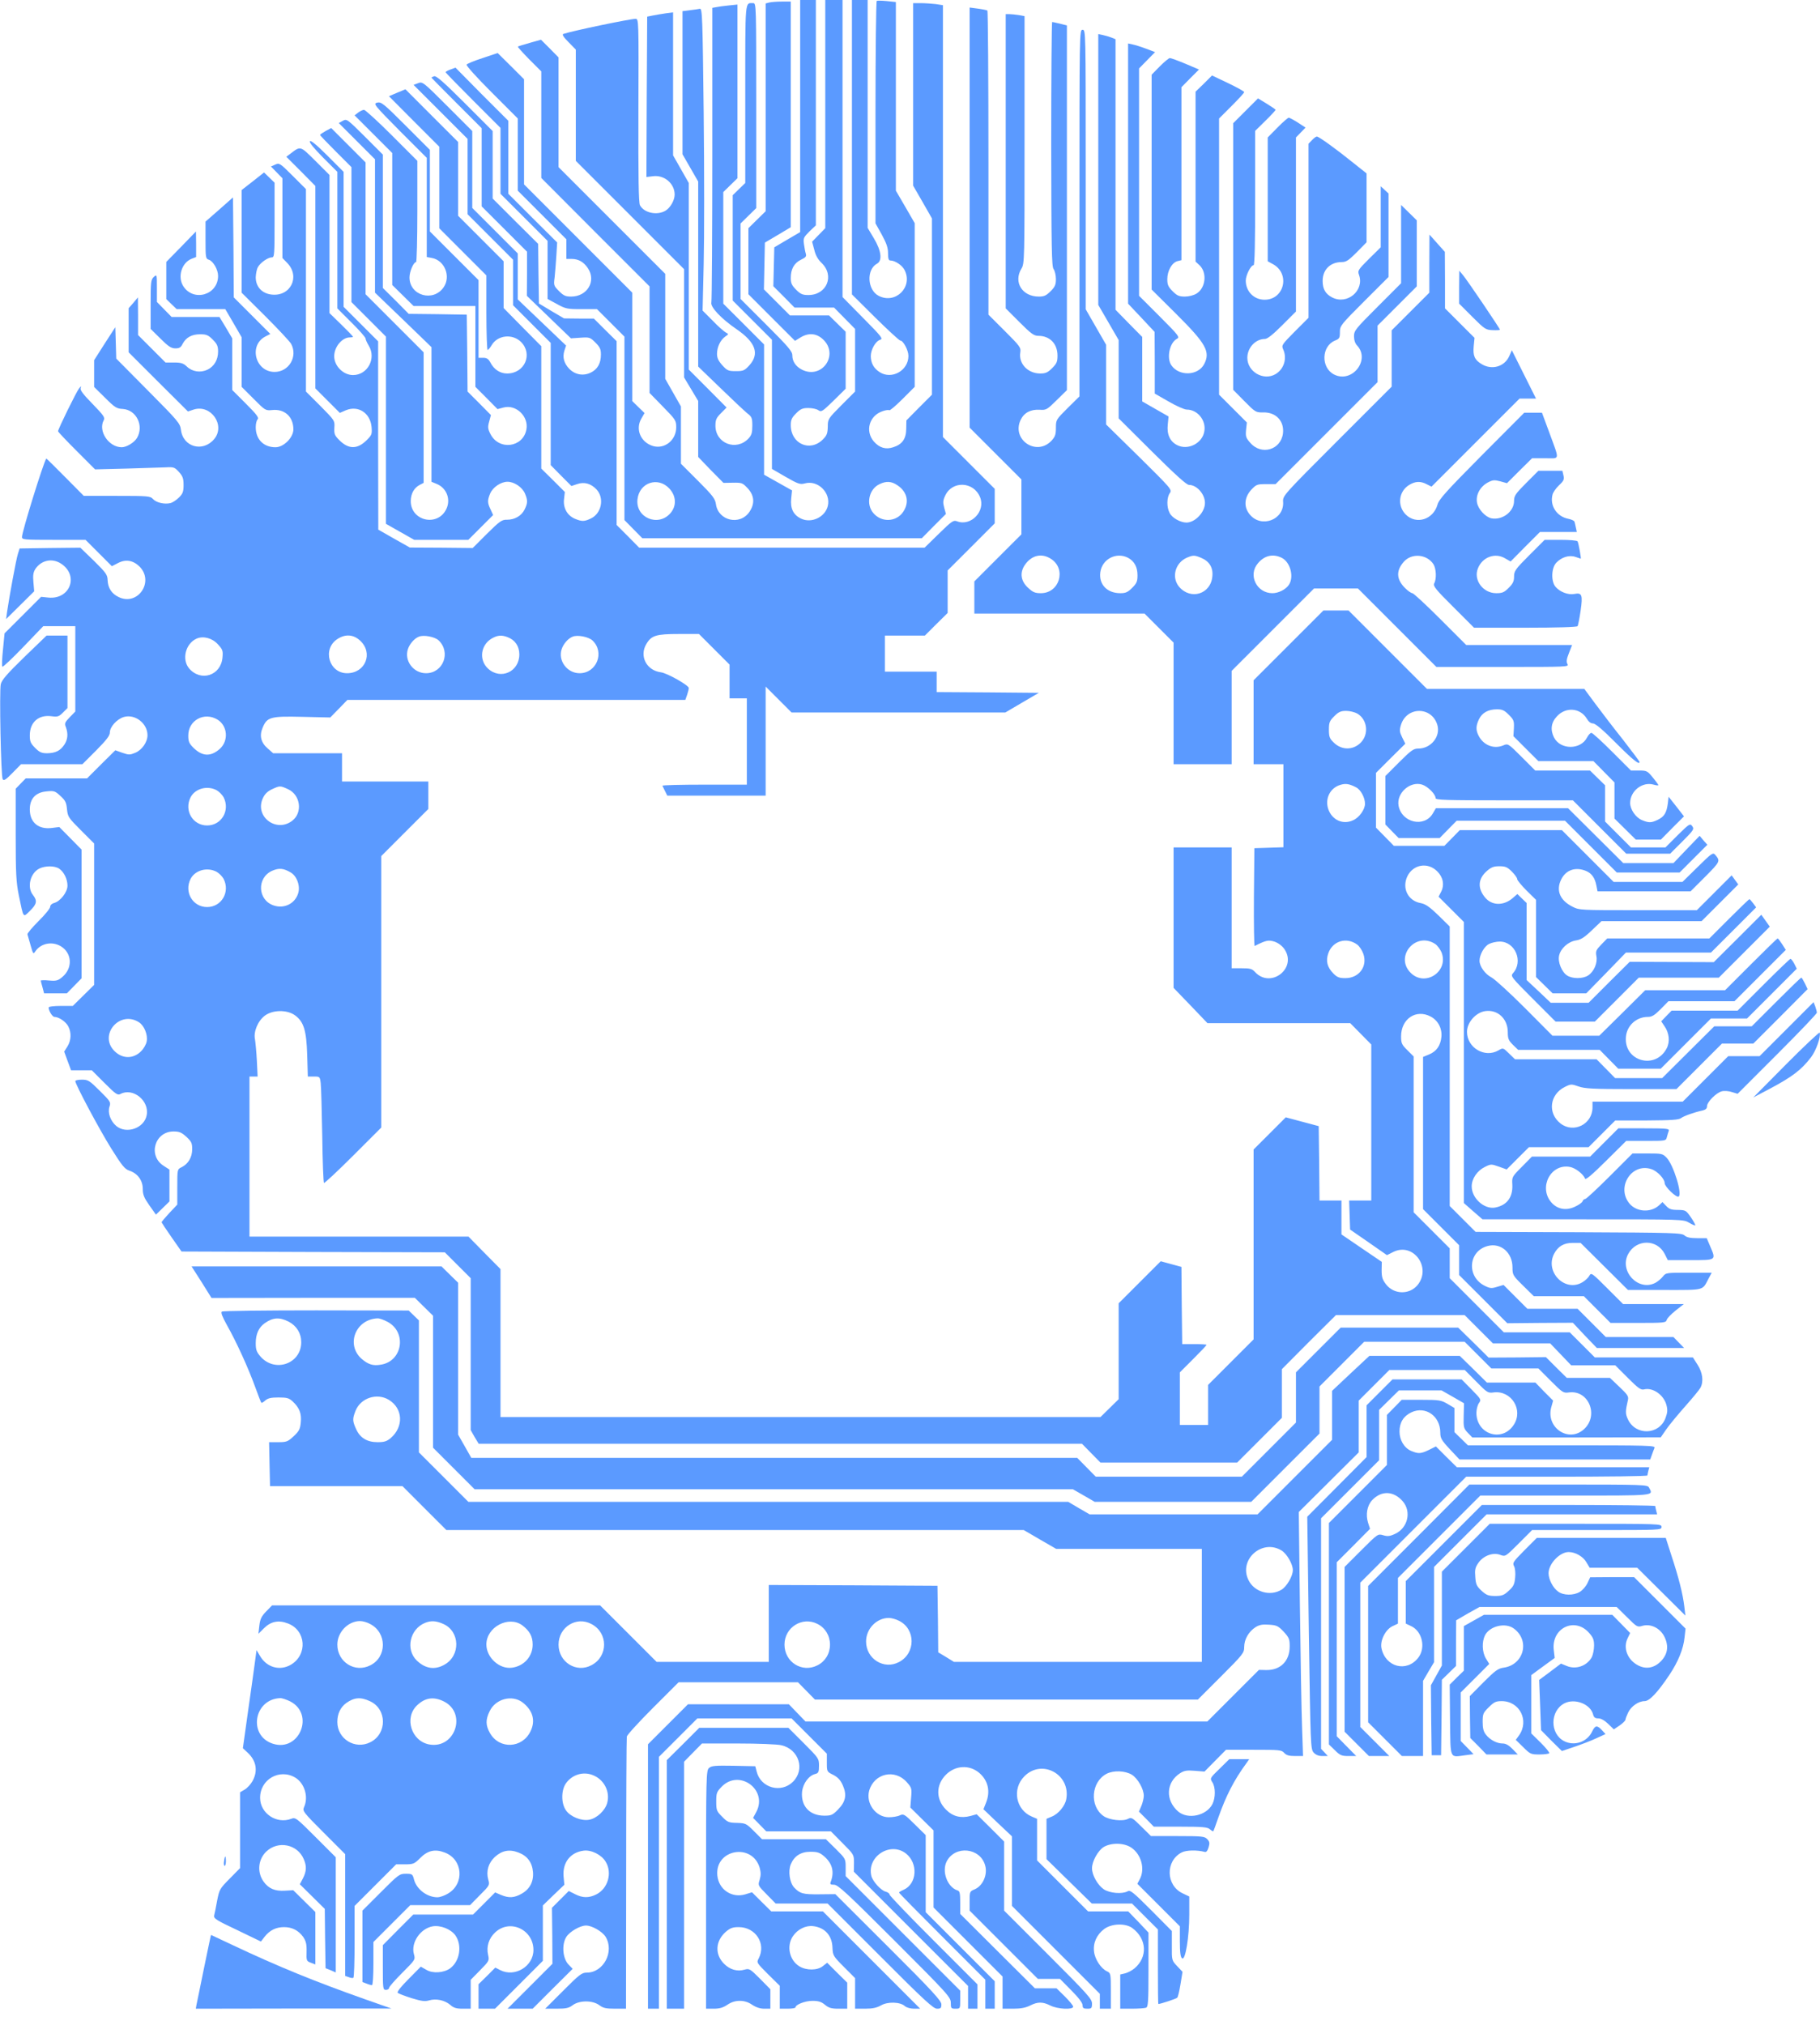 <svg width="80" height="89" viewBox="0 0 80 89" fill="none" xmlns="http://www.w3.org/2000/svg">
<g clip-path="url(#clip0_9_5)">
<path d="M35.172 5.097V10.2L34.607 10.531L34.035 10.869L34.014 11.724L33.993 12.579L34.462 13.048L34.924 13.517H35.793H36.662L37.124 13.986L37.586 14.455V15.828V17.207L36.986 17.807C36.4 18.4 36.386 18.414 36.386 18.752C36.379 19.048 36.345 19.138 36.166 19.317C35.6 19.876 34.759 19.503 34.759 18.683C34.759 18.455 34.8 18.359 34.993 18.166C35.186 17.972 35.276 17.931 35.531 17.931C35.697 17.931 35.897 17.972 35.972 18.028C36.103 18.117 36.145 18.09 36.641 17.607L37.172 17.083V15.835V14.579L36.807 14.221L36.441 13.862H35.579H34.724L34.152 13.29L33.579 12.717L33.6 11.69L33.621 10.662L34.193 10.324L34.759 9.986V5.028V0.069H34.365C34.145 0.069 33.897 0.09 33.814 0.11L33.655 0.152V4.717V9.283L33.276 9.655L32.897 10.028V11.483V12.931L33.917 13.952L34.945 14.979L35.179 14.835C35.538 14.614 35.883 14.641 36.172 14.91C36.903 15.586 36.124 16.697 35.241 16.241C34.979 16.103 34.828 15.883 34.828 15.621C34.828 15.441 34.662 15.248 33.69 14.276L32.552 13.138V11.483V9.821L32.897 9.483L33.241 9.145V4.641C33.241 0.248 33.241 0.138 33.11 0.138C32.738 0.138 32.759 -0.103 32.759 4.131V8.041L32.483 8.31L32.207 8.579V10.896V13.207L33.069 14.069L33.931 14.931V17.772V20.607L34.538 20.959C35.076 21.269 35.172 21.297 35.365 21.248C35.945 21.076 36.531 21.655 36.386 22.241C36.262 22.731 35.669 23.007 35.214 22.793C34.869 22.628 34.731 22.345 34.779 21.903L34.814 21.552L34.2 21.207L33.586 20.862V18V15.138L32.69 14.241L31.793 13.345V10.896V8.441L32.103 8.138L32.414 7.834V4.014V0.2L32.021 0.241C31.8 0.262 31.552 0.297 31.469 0.317L31.31 0.345V6.745C31.31 10.262 31.29 13.207 31.269 13.29C31.214 13.49 31.703 14.007 32.379 14.469C33.221 15.048 33.393 15.552 32.938 16.055C32.724 16.29 32.669 16.31 32.345 16.31C32.021 16.31 31.965 16.29 31.752 16.055C31.579 15.862 31.517 15.731 31.517 15.552C31.517 15.255 31.662 14.945 31.876 14.793C32.035 14.683 32.035 14.683 31.896 14.607C31.821 14.566 31.559 14.338 31.324 14.09L30.883 13.648L30.931 11.6C30.959 10.476 30.959 7.483 30.931 4.959C30.883 0.766 30.869 0.366 30.765 0.386C30.703 0.4 30.51 0.428 30.331 0.448L30 0.49V3.634V6.779L30.345 7.379L30.69 7.979V12.048V16.11L31.648 17.035C32.172 17.545 32.71 18.048 32.834 18.152C33.048 18.317 33.069 18.366 33.069 18.71C33.069 19.021 33.035 19.124 32.903 19.269C32.365 19.841 31.448 19.49 31.448 18.71C31.448 18.448 31.483 18.366 31.697 18.152L31.938 17.91L31.11 17.076L30.276 16.241V12.138V8.041L29.931 7.434L29.586 6.828V3.683V0.545L29.262 0.586C29.076 0.614 28.821 0.655 28.69 0.683L28.448 0.731L28.428 4.255L28.414 7.779L28.697 7.745C29.193 7.676 29.655 8.062 29.655 8.552C29.655 8.8 29.462 9.138 29.248 9.262C28.883 9.476 28.31 9.359 28.131 9.021C28.069 8.91 28.055 7.793 28.062 4.848C28.076 0.883 28.076 0.828 27.938 0.828C27.697 0.828 25.179 1.352 24.765 1.49C24.697 1.51 24.759 1.621 24.986 1.848L25.31 2.179V4.621V7.069L27.69 9.448L30.069 11.828V14.207V16.586L30.379 17.103L30.69 17.621V18.855V20.083L31.241 20.655L31.8 21.221L32.214 21.214C32.614 21.207 32.641 21.221 32.869 21.462C33.159 21.779 33.186 22.131 32.945 22.49C32.531 23.11 31.566 22.89 31.469 22.152C31.434 21.917 31.331 21.779 30.683 21.131L29.931 20.379V19.124V17.862L29.586 17.255L29.241 16.648V14.338V12.034L26.896 9.69L24.552 7.345V4.931V2.524L24.166 2.131L23.779 1.745L23.29 1.883C23.014 1.959 22.779 2.034 22.765 2.048C22.745 2.062 22.972 2.31 23.262 2.607L23.793 3.138V5.483V7.821L26.172 10.207L28.552 12.586V14.931V17.269L29.138 17.869C29.697 18.441 29.724 18.476 29.724 18.779C29.724 19.345 29.214 19.752 28.697 19.6C28.159 19.434 27.917 18.862 28.193 18.393L28.331 18.152L28.062 17.89L27.793 17.628V15.241V12.862L25.414 10.483L23.035 8.103V5.793V3.483L22.455 2.903L21.876 2.331L21.214 2.552C20.848 2.669 20.531 2.8 20.51 2.841C20.483 2.883 20.979 3.428 21.614 4.062L22.759 5.207V6.793V8.379L23.828 9.448L24.896 10.517V10.945V11.379H25.124C25.428 11.379 25.655 11.51 25.841 11.786C26.221 12.352 25.814 13.034 25.103 13.034C24.862 13.034 24.772 12.993 24.572 12.793C24.345 12.566 24.331 12.538 24.379 12.193C24.4 11.993 24.434 11.566 24.455 11.241L24.49 10.655L23.414 9.586L22.345 8.517V6.917V5.31L21.179 4.145L20.021 2.972L19.8 3.055C19.683 3.097 19.586 3.152 19.586 3.172C19.586 3.193 20.131 3.752 20.793 4.414L22 5.621V7.069V8.517L23.035 9.552L24.069 10.586V11.862V13.138L24.476 13.359C24.862 13.572 24.931 13.586 25.566 13.586H26.241L26.841 14.186L27.448 14.793V18.828V22.855L27.841 23.255L28.235 23.655H34.379H40.517L41.048 23.117L41.579 22.586L41.503 22.31C41.441 22.076 41.448 21.986 41.552 21.772C41.862 21.117 42.793 21.159 43.076 21.841C43.338 22.455 42.683 23.145 42.069 22.91C41.91 22.848 41.841 22.896 41.269 23.455L40.641 24.069H34.372H28.096L27.6 23.566L27.103 23.069V19.035V14.993L26.6 14.496L26.103 14H25.448L24.793 13.993L24.241 13.669L23.69 13.338L23.669 12.028L23.655 10.717L22.655 9.724L21.655 8.724V7.241V5.759L20.428 4.531C19.51 3.614 19.172 3.317 19.083 3.352C19.021 3.372 18.965 3.4 18.965 3.414C18.965 3.421 19.462 3.924 20.069 4.531L21.172 5.634V7.352V9.069L22.166 10.062L23.166 11.062V12.028L23.159 13L24.131 13.938L25.096 14.869L25.51 14.841C25.91 14.814 25.938 14.821 26.172 15.055C26.372 15.255 26.414 15.345 26.414 15.579C26.414 15.972 26.262 16.235 25.959 16.379C25.634 16.531 25.283 16.469 25.028 16.214C24.793 15.972 24.717 15.71 24.807 15.414L24.883 15.186L23.821 14.172L22.759 13.159V12.152V11.138L21.759 10.138L20.759 9.138V7.448V5.759L19.669 4.669C18.6 3.6 18.572 3.579 18.379 3.655L18.179 3.731L19.366 4.917L20.552 6.103V7.759V9.414L21.552 10.414L22.552 11.414V12.414V13.414L23.379 14.241L24.207 15.069V17.759V20.441L24.662 20.903L25.117 21.359L25.366 21.276C25.683 21.166 25.979 21.248 26.228 21.517C26.572 21.896 26.441 22.566 25.972 22.786C25.683 22.924 25.579 22.924 25.276 22.8C24.931 22.655 24.745 22.317 24.793 21.931L24.828 21.621L24.31 21.103L23.793 20.593V17.903V15.214L22.965 14.379L22.138 13.538V12.51V11.483L21.138 10.483L20.138 9.483V7.862V6.241L18.979 5.083L17.821 3.924L17.455 4.076L17.096 4.228L18.2 5.338L19.31 6.448V8.241V10.034L20.345 11.069L21.379 12.103V13.738C21.379 14.641 21.407 15.379 21.434 15.379C21.462 15.379 21.545 15.283 21.614 15.165C21.876 14.724 22.524 14.655 22.903 15.028C23.434 15.566 23.062 16.414 22.29 16.414C21.979 16.414 21.71 16.235 21.552 15.924C21.469 15.772 21.393 15.724 21.241 15.724H21.035V14.014V12.31L19.965 11.241L18.896 10.172V8.379V6.586L17.834 5.524C16.855 4.545 16.759 4.469 16.579 4.51C16.4 4.559 16.428 4.593 17.572 5.752L18.759 6.938V9.117V11.296L18.986 11.338C19.545 11.441 19.828 12.145 19.503 12.621C19.048 13.29 18 12.993 18 12.193C18 11.931 18.179 11.517 18.29 11.517C18.317 11.517 18.345 10.517 18.345 9.29V7.069L17.221 5.945C16.607 5.331 16.055 4.828 16 4.828C15.945 4.828 15.828 4.883 15.738 4.952L15.586 5.069L16.414 5.897L17.241 6.724V9.621V12.524L17.71 12.986L18.179 13.448H19.538H20.896V15.221V17L21.386 17.49L21.869 17.979L22.131 17.91C22.683 17.759 23.248 18.303 23.138 18.876C22.993 19.669 21.931 19.807 21.559 19.076C21.441 18.848 21.434 18.765 21.503 18.524L21.579 18.241L21.069 17.724L20.552 17.207L20.538 15.517L20.517 13.828L19.241 13.807L17.965 13.793L17.4 13.221L16.828 12.655V9.724V6.793L16.035 6C15.262 5.234 15.241 5.214 15.069 5.31L14.89 5.407L15.69 6.207L16.483 7V9.931V12.862L17.724 14.055L18.965 15.255V18.214V21.172L19.2 21.269C19.634 21.448 19.821 21.945 19.621 22.366C19.241 23.172 18.041 22.896 18.055 22.007C18.062 21.69 18.2 21.441 18.448 21.31L18.621 21.221V18.352V15.483L17.345 14.207L16.069 12.931V10.034V7.138L15.31 6.379L14.559 5.628L14.31 5.759C14.179 5.834 14.069 5.91 14.069 5.931C14.069 5.952 14.379 6.276 14.759 6.655L15.448 7.345V10.31V13.276L16.207 14.034L16.965 14.793V18.903V23.021L17.586 23.372L18.207 23.724H19.4H20.586L21.131 23.179L21.676 22.634L21.566 22.393C21.421 22.096 21.421 21.993 21.545 21.69C21.662 21.414 22.014 21.172 22.31 21.172C22.607 21.172 22.959 21.414 23.076 21.69C23.2 21.993 23.2 22.096 23.062 22.386C22.924 22.669 22.628 22.841 22.283 22.841C22.062 22.834 21.965 22.903 21.407 23.455L20.779 24.083L19.4 24.069L18.014 24.062L17.317 23.669L16.628 23.276L16.621 19.138V15L15.862 14.241L15.103 13.483V10.517V7.552L14.386 6.834C13.91 6.359 13.655 6.152 13.621 6.207C13.586 6.262 13.8 6.517 14.2 6.924L14.828 7.552V10.552V13.552L15.448 14.172C15.793 14.51 16.069 14.828 16.069 14.876C16.069 14.924 16.131 15.062 16.207 15.186C16.552 15.752 16.159 16.483 15.517 16.483C15.09 16.483 14.69 16.083 14.69 15.655C14.69 15.248 15.034 14.828 15.379 14.828C15.455 14.828 15.517 14.814 15.517 14.8C15.517 14.779 15.283 14.538 15 14.262L14.483 13.759V10.724V7.69L13.862 7.069C13.186 6.4 13.221 6.407 12.759 6.759L12.586 6.89L13.228 7.531L13.862 8.172V12.621V17.069L14.4 17.607L14.938 18.145L15.207 18.028C15.745 17.807 16.269 18.145 16.331 18.752C16.359 19.076 16.345 19.117 16.124 19.338C15.71 19.752 15.324 19.752 14.917 19.345C14.703 19.131 14.683 19.069 14.697 18.793C14.717 18.483 14.71 18.476 14.083 17.841L13.448 17.207V12.759V8.31L12.862 7.724C12.303 7.166 12.276 7.152 12.097 7.234L11.91 7.317L12.159 7.572L12.414 7.834V9.586V11.338L12.628 11.559C13.207 12.159 12.772 13.041 11.938 12.945C11.51 12.896 11.241 12.6 11.241 12.186C11.248 12.028 11.283 11.828 11.338 11.738C11.441 11.545 11.779 11.31 11.952 11.31C12.062 11.31 12.069 11.186 12.069 9.669V8.028L11.841 7.807L11.607 7.579L11.117 7.966L10.621 8.352V10.607V12.862L11.662 13.896C12.235 14.469 12.745 15.014 12.8 15.117C13.097 15.676 12.697 16.345 12.069 16.345C11.221 16.345 10.917 15.172 11.669 14.786L11.883 14.676L11.083 13.876L10.276 13.069L10.262 10.876L10.241 8.676L9.641 9.207L9.034 9.738V10.559C9.034 11.317 9.041 11.372 9.179 11.414C9.372 11.476 9.586 11.848 9.586 12.124C9.586 12.979 8.476 13.283 8.041 12.552C7.807 12.145 7.986 11.559 8.407 11.379L8.621 11.296V10.731L8.614 10.172L7.966 10.841L7.31 11.51V12.324V13.145L7.538 13.366L7.766 13.586H8.834H9.903L10.262 14.2L10.621 14.821V15.91V17L11.145 17.524C11.655 18.041 11.676 18.048 11.959 18.021C12.503 17.959 12.896 18.31 12.896 18.869C12.896 19.228 12.469 19.655 12.11 19.655C11.586 19.655 11.241 19.31 11.241 18.772C11.241 18.628 11.276 18.476 11.324 18.428C11.393 18.359 11.283 18.214 10.807 17.738L10.207 17.138V16V14.869L9.931 14.4L9.648 13.931H8.6H7.545L7.221 13.6L6.897 13.269V12.662C6.897 12.055 6.897 12.048 6.759 12.172C6.634 12.29 6.621 12.386 6.621 13.372V14.455L7.055 14.883C7.4 15.228 7.531 15.31 7.71 15.31C7.883 15.31 7.952 15.269 8.028 15.11C8.179 14.828 8.428 14.69 8.8 14.69C9.069 14.69 9.152 14.724 9.352 14.924C9.545 15.117 9.586 15.214 9.586 15.448C9.586 15.814 9.414 16.103 9.117 16.248C8.807 16.393 8.448 16.338 8.207 16.103C8.062 15.966 7.959 15.931 7.648 15.931H7.276L6.669 15.324L6.069 14.724V13.896L6.062 13.069L5.862 13.31L5.655 13.545V14.517V15.483L6.959 16.786L8.262 18.083L8.51 18C9.269 17.752 9.924 18.69 9.414 19.297C8.917 19.89 8.041 19.648 7.952 18.883C7.917 18.607 7.834 18.503 6.51 17.172L5.11 15.759L5.09 15.069L5.069 14.379L4.6 15.103L4.138 15.828V16.414V17.007L4.621 17.483C5.048 17.91 5.131 17.959 5.393 17.972C5.993 18.007 6.338 18.71 6.021 19.248C5.903 19.448 5.559 19.655 5.352 19.655C4.779 19.655 4.303 18.945 4.559 18.469C4.621 18.352 4.566 18.262 4.069 17.752C3.655 17.331 3.51 17.138 3.545 17.055C3.579 16.952 3.566 16.959 3.476 17.069C3.359 17.214 2.552 18.855 2.552 18.952C2.552 18.979 2.917 19.366 3.366 19.814L4.179 20.628L5.559 20.593C6.31 20.572 7.097 20.545 7.297 20.538C7.634 20.517 7.683 20.538 7.869 20.745C8.034 20.931 8.069 21.028 8.069 21.317C8.069 21.607 8.034 21.697 7.869 21.862C7.759 21.972 7.593 22.083 7.49 22.11C7.228 22.172 6.869 22.09 6.724 21.931C6.607 21.8 6.51 21.793 5.138 21.793H3.683L2.862 20.965C2.414 20.51 2.041 20.145 2.034 20.152C1.903 20.345 0.966 23.366 0.966 23.6C0.966 23.717 1.048 23.724 2.366 23.724H3.759L4.338 24.303L4.917 24.883L5.186 24.745C5.524 24.566 5.848 24.621 6.131 24.896C6.793 25.559 6.062 26.641 5.221 26.241C4.91 26.096 4.745 25.841 4.731 25.503C4.724 25.262 4.669 25.179 4.131 24.648L3.531 24.069L2.2 24.083L0.862 24.103L0.786 24.345C0.71 24.572 0.407 26.235 0.31 26.896L0.269 27.207L0.89 26.593L1.503 25.986L1.469 25.586C1.441 25.283 1.462 25.152 1.552 25.007C1.814 24.614 2.303 24.51 2.697 24.779C3.476 25.303 3.076 26.352 2.131 26.262L1.807 26.228L1 27.035L0.2 27.834L0.131 28.545C0.09 28.938 0.076 29.276 0.103 29.297C0.131 29.324 0.545 28.931 1.028 28.428L1.903 27.517H2.607H3.31V29.393V31.269L3.069 31.517C2.848 31.745 2.828 31.793 2.897 31.959C3 32.241 2.979 32.496 2.834 32.717C2.655 32.993 2.441 33.096 2.076 33.103C1.828 33.103 1.738 33.062 1.545 32.869C1.345 32.669 1.31 32.586 1.31 32.317C1.31 31.738 1.697 31.4 2.262 31.476C2.531 31.51 2.586 31.497 2.766 31.317L2.966 31.117V29.524V27.931H2.51H2.048L1.069 28.876C0.31 29.614 0.076 29.883 0.034 30.069C-0.034 30.372 0.041 34.103 0.117 34.241C0.166 34.324 0.255 34.269 0.552 33.965L0.924 33.586H2.276H3.621L4.228 32.979C4.676 32.524 4.828 32.331 4.828 32.193C4.828 31.945 5.131 31.607 5.441 31.51C5.931 31.366 6.483 31.786 6.483 32.31C6.483 32.614 6.241 32.959 5.945 33.083C5.71 33.179 5.662 33.179 5.379 33.083L5.069 32.972L4.448 33.586L3.828 34.207H2.476H1.131L0.91 34.434L0.69 34.662V36.669C0.69 38.414 0.71 38.766 0.828 39.352C1.041 40.379 1.007 40.331 1.317 40.028C1.621 39.731 1.648 39.586 1.448 39.331C1.179 38.993 1.324 38.379 1.724 38.172C1.986 38.041 2.414 38.041 2.607 38.179C2.814 38.324 2.966 38.635 2.966 38.924C2.966 39.207 2.648 39.614 2.379 39.683C2.276 39.71 2.207 39.779 2.207 39.848C2.207 39.917 1.979 40.2 1.697 40.476C1.414 40.759 1.193 41.021 1.207 41.062C1.221 41.103 1.283 41.317 1.345 41.545C1.455 41.931 1.462 41.945 1.559 41.8C1.807 41.448 2.297 41.359 2.676 41.586C3.172 41.89 3.2 42.545 2.745 42.931C2.552 43.096 2.476 43.117 2.159 43.09C1.959 43.069 1.793 43.076 1.793 43.096C1.793 43.117 1.828 43.255 1.869 43.393L1.938 43.655H2.434H2.938L3.262 43.324L3.586 42.993V40.166V37.338L3.097 36.841L2.607 36.345L2.283 36.386C1.69 36.462 1.31 36.145 1.31 35.572C1.31 35.096 1.566 34.821 2.048 34.779C2.372 34.745 2.421 34.759 2.655 34.979C2.876 35.179 2.917 35.269 2.945 35.566C2.979 35.897 3.014 35.945 3.559 36.49L4.138 37.069V40.172V43.283L3.669 43.745L3.2 44.207H2.669C2.379 44.207 2.138 44.234 2.138 44.276C2.138 44.421 2.303 44.69 2.393 44.69C2.586 44.69 2.897 44.903 3 45.103C3.145 45.379 3.131 45.717 2.966 45.986L2.821 46.214L2.972 46.628L3.124 47.035H3.579H4.034L4.593 47.593C5.09 48.09 5.172 48.145 5.297 48.076C5.841 47.786 6.572 48.372 6.448 49.007C6.345 49.579 5.559 49.855 5.11 49.483C4.848 49.255 4.724 48.897 4.814 48.628C4.876 48.441 4.855 48.4 4.386 47.938C3.931 47.483 3.869 47.448 3.6 47.448C3.441 47.448 3.31 47.476 3.31 47.51C3.31 47.655 4.359 49.621 4.883 50.462C5.366 51.234 5.483 51.379 5.69 51.448C6.048 51.566 6.276 51.876 6.276 52.248C6.276 52.503 6.331 52.635 6.566 52.972L6.855 53.379L7.152 53.09L7.448 52.8V52.103V51.4L7.193 51.234C6.49 50.786 6.8 49.724 7.628 49.724C7.883 49.724 7.979 49.766 8.193 49.959C8.414 50.166 8.448 50.234 8.448 50.503C8.448 50.855 8.276 51.152 7.979 51.297C7.793 51.386 7.793 51.393 7.793 52.159V52.938L7.448 53.303C7.262 53.503 7.103 53.69 7.103 53.717C7.11 53.738 7.303 54.035 7.545 54.379L7.979 55L13.765 55.021L19.552 55.035L20.117 55.6L20.69 56.172V59.51V62.848L20.862 63.152L21.041 63.448H34.297H47.559L47.965 63.862L48.372 64.276H51.379H54.379L55.365 63.29L56.345 62.31V61.241V60.172L57.531 58.979L58.724 57.793H61.552H64.379L65 58.414L65.621 59.035H66.876H68.138L68.6 59.517L69.062 60H70.034H71L71.552 60.552C72 61 72.124 61.09 72.255 61.062C72.641 60.959 73.124 61.29 73.248 61.738C73.31 61.972 73.296 62.076 73.207 62.324C72.924 63.069 71.897 63.096 71.559 62.379C71.441 62.131 71.441 62.028 71.559 61.517C71.593 61.365 71.531 61.276 71.179 60.945L70.766 60.552H69.814H68.869L68.407 60.096L67.952 59.641L66.69 59.655L65.434 59.662L64.766 59L64.097 58.345H61.51H58.931L57.945 59.331L56.965 60.31V61.414V62.517L55.772 63.71L54.586 64.897H51.379H48.166L47.759 64.483L47.352 64.069H34.035H20.717L20.428 63.559L20.138 63.048V59.71V56.372L19.772 56.014L19.407 55.655H13.917H8.421L8.862 56.345L9.297 57.041L13.765 57.035H18.235L18.634 57.428L19.035 57.821V60.724V63.621L19.952 64.538L20.862 65.448H34.014H47.159L47.641 65.724L48.117 66H51.559H55L56.503 64.496L58 63V61.965V60.931L58.986 59.945L59.965 58.965H62.172H64.379L64.966 59.552L65.552 60.138H66.586H67.621L68.165 60.683C68.683 61.2 68.717 61.228 68.966 61.193C69.828 61.076 70.29 62.2 69.628 62.807C68.959 63.421 67.945 62.745 68.186 61.848L68.269 61.552L67.876 61.159L67.49 60.759H66.428H65.359L64.766 60.172L64.165 59.586H62.179H60.193L59.372 60.352L58.552 61.124V62.2V63.276L56.91 64.917L55.276 66.552H51.586H47.897L47.421 66.276L46.952 66H33.766H20.586L19.497 64.91L18.414 63.828V60.924V58.028L18.186 57.807L17.965 57.593L13.896 57.586C11.655 57.586 9.793 57.607 9.752 57.641C9.697 57.676 9.772 57.869 9.979 58.241C10.386 58.959 10.924 60.138 11.221 60.965C11.352 61.324 11.469 61.635 11.49 61.648C11.503 61.662 11.579 61.621 11.662 61.545C11.772 61.448 11.91 61.414 12.241 61.414C12.614 61.414 12.703 61.441 12.862 61.586C13.159 61.862 13.262 62.117 13.221 62.51C13.193 62.8 13.152 62.89 12.91 63.117C12.648 63.359 12.593 63.379 12.228 63.379H11.828L11.848 64.345L11.869 65.31H14.779H17.69L18.655 66.276L19.621 67.241H32.31H45L45.71 67.655L46.428 68.069H49.628H52.828V70.552V73.034H47.379H41.931L41.586 72.821L41.241 72.614L41.228 71.152L41.207 69.69L37.503 69.669L33.793 69.655V71.345V73.034H31.324H28.862L27.621 71.793L26.379 70.552H19.172H11.959L11.703 70.814C11.496 71.028 11.434 71.145 11.4 71.441L11.359 71.8L11.6 71.559C11.903 71.255 12.241 71.186 12.655 71.345C13.455 71.648 13.531 72.717 12.786 73.159C12.303 73.441 11.724 73.283 11.428 72.772L11.276 72.517L11.193 73.138C11.145 73.483 11.014 74.448 10.89 75.296L10.676 76.828L10.89 77.028C11.269 77.379 11.345 77.835 11.097 78.276C11.021 78.414 10.862 78.586 10.752 78.648L10.552 78.766V80.434V82.097L10.097 82.559C9.662 83 9.641 83.034 9.545 83.524C9.497 83.807 9.434 84.097 9.414 84.179C9.386 84.31 9.503 84.386 10.428 84.821L11.469 85.324L11.634 85.11C11.855 84.828 12.138 84.69 12.483 84.69C12.841 84.69 13.117 84.835 13.324 85.117C13.448 85.303 13.483 85.428 13.476 85.766C13.462 86.165 13.476 86.186 13.662 86.255L13.862 86.331V85.179V84.028L13.379 83.552L12.89 83.069L12.524 83.09C12.09 83.117 11.807 83 11.586 82.69C11.29 82.276 11.345 81.71 11.71 81.365C12.228 80.876 13.076 81.048 13.352 81.703C13.483 82.007 13.476 82.234 13.317 82.545L13.179 82.807L13.724 83.345L14.276 83.89L14.29 85.193L14.31 86.496L14.538 86.586L14.759 86.683V84.152V81.621L13.876 80.738C13.028 79.89 12.986 79.855 12.8 79.931C12.159 80.172 11.441 79.697 11.434 79.021C11.421 78.2 12.29 77.703 12.986 78.124C13.393 78.379 13.566 78.972 13.366 79.414C13.29 79.586 13.317 79.628 14.228 80.538L15.172 81.483V84.159V86.835L15.331 86.89C15.414 86.924 15.503 86.938 15.531 86.917C15.566 86.903 15.586 86.186 15.586 85.324V83.759L16.497 82.848L17.414 81.931H17.8C18.166 81.931 18.214 81.91 18.462 81.662C18.8 81.317 19.124 81.248 19.552 81.414C20.352 81.717 20.428 82.793 19.683 83.221C19.538 83.31 19.331 83.379 19.228 83.379C18.779 83.379 18.317 83.034 18.2 82.607C18.138 82.359 18.117 82.345 17.841 82.345C17.559 82.345 17.517 82.379 16.738 83.159L15.931 83.966V85.538V87.103L16.11 87.172C16.207 87.214 16.317 87.241 16.352 87.241C16.386 87.241 16.414 86.835 16.414 86.296V85.345L17.221 84.538L18.035 83.724H19.345H20.662L21.096 83.283C21.524 82.855 21.531 82.841 21.462 82.6C21.359 82.234 21.469 81.869 21.752 81.607C22.062 81.324 22.393 81.255 22.793 81.414C23.179 81.559 23.393 81.848 23.428 82.269C23.462 82.683 23.29 83.021 22.931 83.221C22.607 83.407 22.366 83.421 22.021 83.276L21.765 83.165L21.276 83.655L20.793 84.138H19.476H18.166L17.497 84.807L16.828 85.483V86.462C16.828 87.4 16.834 87.448 16.965 87.448C17.041 87.448 17.103 87.407 17.103 87.359C17.103 87.31 17.366 87.014 17.683 86.697C18.255 86.124 18.262 86.117 18.193 85.876C18.055 85.372 18.476 84.752 19.021 84.655C19.372 84.6 19.814 84.779 20.014 85.048C20.324 85.49 20.214 86.186 19.786 86.503C19.503 86.703 19.021 86.738 18.738 86.566L18.497 86.428L17.959 86.972C17.621 87.31 17.441 87.538 17.483 87.579C17.524 87.614 17.793 87.717 18.096 87.814C18.531 87.945 18.683 87.966 18.862 87.91C19.166 87.821 19.538 87.897 19.786 88.103C19.938 88.241 20.062 88.276 20.338 88.276H20.69V87.641V87.007L21.103 86.586C21.503 86.179 21.51 86.165 21.455 85.91C21.372 85.552 21.483 85.186 21.765 84.924C22.407 84.317 23.448 84.793 23.448 85.697C23.448 86.414 22.628 86.91 21.986 86.579L21.772 86.469L21.407 86.835L21.035 87.2V87.738V88.276H21.4H21.759L22.814 87.221L23.862 86.172V84.952V83.738L24.331 83.283L24.807 82.828L24.772 82.455C24.724 81.855 25.069 81.407 25.648 81.331C25.986 81.283 26.441 81.51 26.621 81.814C26.924 82.303 26.724 83 26.207 83.255C25.89 83.414 25.607 83.414 25.276 83.241L25 83.103L24.634 83.469L24.262 83.841L24.276 85.069L24.283 86.303L23.297 87.29L22.31 88.276H22.862H23.414L24.29 87.4L25.172 86.524L24.986 86.331C24.731 86.062 24.683 85.448 24.896 85.117C25.041 84.89 25.497 84.621 25.759 84.621C26.021 84.621 26.476 84.883 26.621 85.117C27.014 85.766 26.531 86.69 25.793 86.69C25.572 86.69 25.469 86.772 24.759 87.483L23.965 88.276H24.469C24.883 88.276 25.007 88.248 25.179 88.117C25.476 87.903 26.041 87.903 26.338 88.117C26.51 88.248 26.634 88.276 27.035 88.276H27.517L27.524 82.359C27.524 79.11 27.538 76.386 27.552 76.317C27.566 76.241 28.083 75.676 28.703 75.055L29.828 73.931H32.448H35.076L35.448 74.31L35.821 74.69H44.241H52.655L53.676 73.669C54.641 72.703 54.69 72.641 54.69 72.379C54.69 72.041 54.89 71.703 55.186 71.51C55.365 71.4 55.496 71.379 55.786 71.4C56.117 71.421 56.186 71.455 56.428 71.71C56.662 71.966 56.69 72.034 56.69 72.352C56.69 73 56.283 73.407 55.648 73.393L55.338 73.386L54.2 74.524L53.069 75.655H44.241H35.407L35.041 75.276L34.676 74.897H32.455H30.241L29.359 75.779L28.483 76.655V82.469V88.276H28.724H28.965V82.738V77.207L29.814 76.359L30.655 75.517H32.724H34.793L35.572 76.296L36.345 77.069V77.462C36.345 77.855 36.345 77.862 36.628 78C36.834 78.11 36.945 78.228 37.048 78.462C37.234 78.883 37.172 79.186 36.828 79.531C36.6 79.766 36.531 79.793 36.234 79.793C35.586 79.793 35.2 79.372 35.255 78.745C35.297 78.372 35.552 78.028 35.841 77.959C35.979 77.924 36 77.869 36 77.593C36 77.283 35.986 77.262 35.324 76.6L34.655 75.931H32.697H30.738L30.028 76.641L29.31 77.352V82.814V88.276H29.69H30.069V82.848V77.421L30.462 77.021L30.855 76.621H32.448C33.317 76.621 34.172 76.655 34.345 76.697C35.117 76.876 35.4 77.759 34.855 78.303C34.331 78.821 33.441 78.572 33.262 77.862L33.2 77.621L32.241 77.6C31.428 77.586 31.276 77.6 31.166 77.697C31.041 77.807 31.035 78.034 31.035 83.048V88.276H31.379C31.628 88.276 31.786 88.228 31.972 88.103C32.145 87.986 32.317 87.931 32.517 87.931C32.717 87.931 32.89 87.986 33.062 88.103C33.228 88.214 33.414 88.276 33.586 88.276H33.862V87.848V87.421L33.407 86.959C32.972 86.524 32.938 86.503 32.731 86.559C32.407 86.655 32.083 86.559 31.828 86.303C31.414 85.89 31.441 85.303 31.903 84.897C32.096 84.731 32.207 84.69 32.469 84.69C33.214 84.69 33.683 85.414 33.352 86.062C33.248 86.248 33.255 86.255 33.766 86.766L34.276 87.269V87.772V88.276H34.621C34.814 88.276 34.965 88.248 34.965 88.221C34.965 88.097 35.386 87.931 35.71 87.931C35.979 87.931 36.103 87.972 36.262 88.103C36.428 88.241 36.545 88.276 36.855 88.276H37.241V87.703V87.131L36.8 86.697L36.359 86.255L36.166 86.407C35.924 86.6 35.441 86.6 35.138 86.414C34.697 86.145 34.566 85.524 34.848 85.097C35.055 84.786 35.414 84.607 35.745 84.648C36.262 84.71 36.579 85.062 36.593 85.607C36.607 85.931 36.628 85.972 37.096 86.441L37.586 86.931V87.607V88.276H38.028C38.359 88.276 38.538 88.234 38.724 88.131C39.014 87.959 39.572 87.972 39.779 88.165C39.855 88.228 40.021 88.276 40.179 88.276H40.448L38.31 86.138L36.172 84H35.035H33.903L33.476 83.579L33.055 83.159L32.766 83.248C32.166 83.428 31.593 83.041 31.531 82.421C31.421 81.269 33.062 80.972 33.393 82.083C33.448 82.283 33.448 82.414 33.393 82.607C33.31 82.862 33.317 82.862 33.703 83.255L34.096 83.655H35.241H36.379L38.69 85.966C40.614 87.897 41.028 88.276 41.186 88.276C41.352 88.276 41.379 88.248 41.379 88.083C41.379 87.931 40.986 87.496 39.048 85.566L36.717 83.241L36.021 83.248C35.29 83.255 35.166 83.221 34.903 82.945C34.71 82.731 34.635 82.228 34.759 81.931C34.91 81.566 35.2 81.379 35.621 81.379C35.938 81.379 36.035 81.414 36.234 81.586C36.593 81.903 36.683 82.269 36.51 82.717C36.476 82.8 36.51 82.828 36.662 82.828C36.834 82.828 37.234 83.2 39.331 85.296C41.69 87.655 41.793 87.772 41.793 88.021C41.793 88.255 41.807 88.276 42 88.276C42.207 88.276 42.207 88.276 42.207 87.876V87.483L39.69 84.966L37.172 82.448V82.069C37.172 81.69 37.166 81.683 36.738 81.255L36.303 80.828H34.903H33.496L33.145 80.476C32.807 80.138 32.779 80.124 32.4 80.11C32.041 80.103 31.979 80.083 31.745 79.841C31.503 79.6 31.483 79.559 31.483 79.172C31.483 78.793 31.503 78.745 31.731 78.51C32.503 77.738 33.752 78.648 33.248 79.621L33.103 79.89L33.393 80.186L33.683 80.483H35.103H36.524L37.028 80.993C37.538 81.503 37.538 81.503 37.538 81.883L37.531 82.255L40.041 84.766L42.552 87.276V87.772V88.276H42.759H42.965V87.738V87.207L41.035 85.276C39.972 84.214 39.103 83.31 39.103 83.262C39.103 83.214 39.028 83.159 38.931 83.131C38.724 83.083 38.365 82.683 38.303 82.448C38.09 81.593 39.131 80.917 39.821 81.455C40.365 81.883 40.31 82.786 39.724 83.048C39.607 83.097 39.517 83.152 39.517 83.172C39.517 83.193 40.372 84.062 41.414 85.103L43.31 87V87.635V88.276H43.517H43.724V87.669V87.069L42.207 85.552L40.69 84.034V82.345V80.648L40.207 80.172C39.759 79.724 39.717 79.703 39.552 79.779C39.455 79.828 39.234 79.862 39.069 79.862C38.496 79.862 38.048 79.248 38.207 78.69C38.428 77.931 39.338 77.724 39.862 78.324C40.076 78.566 40.083 78.6 40.048 79.007L40.014 79.434L40.524 79.938L41.035 80.441V82.138V83.828L42.552 85.345L44.069 86.862V87.566V88.276H44.538C44.869 88.276 45.083 88.234 45.276 88.138C45.614 87.966 45.834 87.966 46.172 88.138C46.49 88.296 47.172 88.331 47.172 88.186C47.172 88.138 47.007 87.938 46.807 87.738L46.441 87.379H45.965H45.49L43.848 85.745L42.207 84.11V83.607C42.207 83.186 42.186 83.103 42.083 83.076C41.641 82.931 41.386 82.241 41.614 81.8C41.986 81.083 43.09 81.2 43.303 81.979C43.421 82.386 43.2 82.883 42.834 83.034C42.628 83.117 42.621 83.138 42.621 83.545V83.966L44.124 85.469L45.621 86.966H46.103H46.593L47.09 87.469C47.407 87.786 47.586 88.021 47.586 88.124C47.586 88.248 47.628 88.276 47.793 88.276C47.979 88.276 48 88.255 48 88.048C48 87.848 47.807 87.635 46.069 85.897L44.138 83.966V82.448V80.931L43.538 80.331L42.931 79.731L42.655 79.807C42.234 79.917 41.876 79.828 41.579 79.524C41.131 79.076 41.131 78.441 41.579 77.993C41.993 77.579 42.607 77.545 43.041 77.91C43.434 78.248 43.545 78.724 43.338 79.234L43.228 79.51L43.855 80.11L44.483 80.703V82.234V83.759L46.414 85.69L48.345 87.621V87.945V88.276H48.586H48.828V87.496C48.828 86.738 48.821 86.71 48.662 86.635C48.4 86.517 48.124 86.103 48.09 85.766C48.041 85.386 48.207 85.021 48.538 84.772C48.862 84.531 49.469 84.51 49.772 84.731C50.414 85.207 50.455 86.007 49.869 86.503C49.752 86.6 49.566 86.697 49.448 86.724L49.241 86.772V87.524V88.276H49.752C50.035 88.276 50.31 88.255 50.372 88.234C50.469 88.2 50.483 87.986 50.483 86.559V84.931L50.041 84.462L49.593 84H48.71H47.828L46.703 82.876L45.586 81.759V80.848V79.931L45.359 79.835C44.648 79.538 44.476 78.614 45.028 78.062C45.8 77.283 47.069 77.979 46.869 79.069C46.814 79.365 46.524 79.717 46.228 79.835L46 79.931V80.821V81.703L46.993 82.676L47.993 83.655H48.876H49.759L50.331 84.228L50.897 84.793V86.434C50.897 87.331 50.903 88.069 50.917 88.069C51.007 88.069 51.703 87.841 51.745 87.793C51.779 87.766 51.841 87.496 51.89 87.2L51.979 86.655L51.745 86.407C51.51 86.159 51.503 86.152 51.51 85.51V84.862L50.607 83.952C49.807 83.152 49.683 83.048 49.566 83.117C49.317 83.248 48.779 83.2 48.517 83.028C48.248 82.841 48 82.407 48 82.103C48 81.8 48.262 81.331 48.51 81.172C48.848 80.972 49.407 80.979 49.731 81.2C50.166 81.496 50.338 82.131 50.103 82.579L49.993 82.786L50.931 83.724L51.862 84.655V85.317C51.862 85.8 51.89 86.007 51.959 86.062C52.103 86.179 52.276 85.124 52.276 84.138V83.345L51.986 83.207C51.241 82.855 51.221 81.779 51.945 81.407C52.145 81.303 52.628 81.296 52.959 81.386C53.021 81.407 53.083 81.331 53.124 81.186C53.179 81.007 53.172 80.938 53.069 80.828C52.952 80.703 52.855 80.69 51.766 80.69H50.593L50.166 80.269C49.779 79.883 49.731 79.855 49.586 79.931C49.359 80.055 48.752 79.986 48.503 79.807C47.883 79.365 47.959 78.31 48.641 77.952C48.952 77.793 49.455 77.814 49.752 77.993C50.014 78.159 50.276 78.621 50.276 78.917C50.276 79.021 50.228 79.221 50.172 79.359L50.062 79.614L50.393 79.945L50.717 80.276H51.89C52.883 80.276 53.076 80.296 53.186 80.393C53.255 80.455 53.324 80.49 53.331 80.476C53.345 80.462 53.441 80.2 53.545 79.897C53.89 78.917 54.241 78.228 54.8 77.469L54.91 77.31H54.476H54.035L53.607 77.731C53.179 78.145 53.179 78.152 53.29 78.324C53.434 78.545 53.434 79.007 53.29 79.29C53.028 79.793 52.221 79.972 51.793 79.614C51.214 79.117 51.248 78.324 51.876 77.924C52.062 77.807 52.179 77.793 52.524 77.821L52.945 77.855L53.421 77.372L53.89 76.897H55.11C56.234 76.897 56.331 76.903 56.448 77.034C56.545 77.138 56.662 77.172 56.924 77.172H57.276L57.234 75.917C57.207 75.221 57.166 72.807 57.138 70.552L57.09 66.448L58.407 65.138L59.724 63.828V62.69V61.552L60.4 60.876L61.069 60.207H62.724H64.386L64.89 60.717C65.365 61.2 65.407 61.228 65.648 61.193C66.434 61.09 66.979 61.965 66.531 62.628C66.014 63.4 64.897 63.028 64.897 62.09C64.897 61.945 64.945 61.752 65.007 61.662C65.117 61.51 65.11 61.496 64.683 61.062L64.248 60.621H62.724H61.207L60.635 61.193L60.069 61.759V62.897V64.034L58.766 65.345L57.462 66.655L57.531 71.759C57.607 76.738 57.607 76.869 57.745 77.021C57.841 77.124 57.965 77.172 58.124 77.172H58.365L58.221 77.014L58.069 76.855V71.786V66.724L59.345 65.448L60.621 64.172V63.069V61.959L61.055 61.531L61.49 61.103H62.428H63.365L63.862 61.386L64.352 61.669L64.338 62.221C64.324 62.731 64.338 62.772 64.517 62.965L64.717 63.172H68.855L73 63.166L73.248 62.807C73.386 62.607 73.766 62.152 74.083 61.793C74.407 61.428 74.703 61.069 74.745 60.986C74.89 60.717 74.841 60.324 74.621 59.979L74.414 59.655H72.255H70.103L69.552 59.103L69 58.552H67.552H66.103L64.91 57.359L63.724 56.172V55.517V54.862L62.931 54.069L62.138 53.276V49.855V46.428L61.862 46.152C61.614 45.91 61.586 45.841 61.586 45.545C61.586 44.772 62.248 44.331 62.89 44.676C63.214 44.848 63.393 45.2 63.359 45.566C63.317 45.959 63.145 46.2 62.821 46.338L62.552 46.448V49.793V53.138L63.345 53.931L64.138 54.724V55.379V56.035L65.193 57.09L66.255 58.152L67.697 58.138L69.138 58.131L69.662 58.69L70.193 59.241H72.11H74.028L73.793 59L73.559 58.759H72.069H70.586L69.966 58.138L69.345 57.517H68.241H67.138L66.614 56.993L66.09 56.469L65.807 56.552C65.566 56.628 65.496 56.621 65.269 56.51C64.455 56.11 64.538 54.986 65.386 54.759C65.966 54.6 66.483 55.048 66.483 55.697C66.483 56.028 66.496 56.055 66.952 56.503L67.421 56.965H68.517H69.621L70.207 57.552L70.793 58.138H72.007C73.138 58.138 73.228 58.131 73.262 58.007C73.276 57.938 73.455 57.752 73.655 57.593L74.014 57.31H72.683H71.345L70.648 56.614C69.979 55.945 69.945 55.917 69.862 56.062C69.821 56.145 69.683 56.276 69.566 56.345C68.807 56.814 67.897 55.91 68.31 55.103C68.483 54.772 68.738 54.621 69.124 54.621H69.476L70.517 55.655L71.559 56.69H73.165C74.959 56.69 74.821 56.724 75.103 56.186L75.241 55.931H74.234C73.241 55.931 73.228 55.931 73.09 56.103C73.014 56.2 72.862 56.324 72.759 56.379C72.007 56.766 71.159 55.855 71.572 55.103C71.931 54.448 72.835 54.448 73.172 55.103L73.31 55.379H74.31C75.455 55.379 75.441 55.393 75.165 54.752L75.021 54.414H74.6C74.296 54.414 74.145 54.379 74.048 54.297C73.924 54.179 73.586 54.172 69.386 54.152L64.862 54.138L64.296 53.572L63.724 53V46.862V40.717L63.228 40.228C62.834 39.848 62.662 39.731 62.455 39.69C61.89 39.593 61.614 39.035 61.862 38.51C62.117 37.986 62.759 37.876 63.172 38.29C63.434 38.545 63.496 38.883 63.352 39.179L63.234 39.407L63.793 39.965L64.345 40.517V46.69V52.869L64.752 53.228L65.165 53.586H69.579C73.952 53.586 73.993 53.586 74.241 53.731C74.379 53.814 74.503 53.869 74.517 53.848C74.531 53.834 74.448 53.676 74.324 53.496C74.11 53.186 74.09 53.179 73.752 53.172C73.469 53.172 73.372 53.138 73.241 53L73.076 52.828L72.931 52.965C72.566 53.303 71.945 53.269 71.628 52.897C71.028 52.179 71.717 51.09 72.586 51.379C72.848 51.462 73.172 51.807 73.172 51.993C73.172 52.152 73.69 52.648 73.786 52.586C73.959 52.483 73.559 51.193 73.262 50.883C73.083 50.697 73.048 50.69 72.414 50.69H71.759L70.759 51.69C70.207 52.241 69.724 52.69 69.683 52.69C69.635 52.69 69.579 52.738 69.559 52.8C69.538 52.855 69.379 52.965 69.207 53.041C68.821 53.214 68.441 53.138 68.179 52.828C67.621 52.159 68.179 51.124 69.007 51.283C69.248 51.324 69.6 51.6 69.669 51.793C69.697 51.869 69.966 51.641 70.6 51.014L71.483 50.138H72.359C73.221 50.138 73.228 50.138 73.269 49.972C73.29 49.883 73.331 49.759 73.352 49.697C73.386 49.6 73.269 49.586 72.262 49.586H71.138L70.517 50.207L69.897 50.828H68.621H67.338L66.897 51.276C66.462 51.71 66.455 51.724 66.476 52.062C66.503 52.621 66.234 52.972 65.717 53.069C65.234 53.152 64.69 52.655 64.69 52.138C64.69 51.8 64.931 51.448 65.269 51.283C65.531 51.152 65.552 51.152 65.883 51.269L66.228 51.393L66.717 50.903L67.207 50.414H68.517H69.828L70.414 49.828L71 49.241H72.379C73.469 49.234 73.786 49.214 73.89 49.138C74.021 49.041 74.462 48.883 74.848 48.8C74.979 48.766 75.034 48.71 75.034 48.614C75.034 48.428 75.441 48.021 75.683 47.959C75.793 47.931 75.993 47.945 76.131 47.993L76.379 48.069L78.124 46.324C79.076 45.372 79.862 44.552 79.862 44.503C79.862 44.462 79.828 44.338 79.793 44.234L79.717 44.041L78.531 45.228L77.345 46.414H76.655H75.966L74.966 47.414L73.966 48.414H71.986H70V48.669C70 49.407 69.165 49.821 68.593 49.372C68.014 48.917 68.117 48.096 68.786 47.766C69.048 47.635 69.076 47.635 69.386 47.745C69.655 47.841 70.014 47.862 71.697 47.862H73.69L74.69 46.862L75.69 45.862H76.379H77.069L78.262 44.669L79.455 43.469L79.338 43.221C79.269 43.083 79.2 42.965 79.179 42.965C79.152 42.965 78.655 43.448 78.069 44.035L77 45.103H76.179H75.352L74.207 46.241L73.062 47.379H72.028H70.993L70.586 46.965L70.179 46.552H68.386H66.593L66.331 46.297C66.069 46.041 66.069 46.041 65.869 46.159C65.269 46.51 64.483 46.048 64.483 45.345C64.483 44.931 64.876 44.49 65.29 44.434C65.835 44.359 66.276 44.772 66.276 45.359C66.276 45.648 66.31 45.724 66.503 45.917L66.731 46.138H68.524H70.317L70.724 46.552L71.131 46.965H72.069H73L74.103 45.862L75.207 44.759H76H76.793L77.89 43.662L78.979 42.572L78.869 42.352C78.807 42.234 78.731 42.138 78.703 42.138C78.676 42.138 78.145 42.648 77.517 43.276L76.379 44.414H74.931H73.476L73.248 44.648L73.021 44.883L73.159 45.09C73.372 45.386 73.414 45.779 73.262 46.069C72.766 47.028 71.372 46.641 71.469 45.566C71.51 45.069 71.931 44.69 72.428 44.69C72.614 44.69 72.724 44.621 73 44.345L73.338 44H74.793H76.241L77.372 42.869L78.496 41.745L78.338 41.496C78.248 41.359 78.159 41.241 78.138 41.241C78.117 41.241 77.593 41.752 76.966 42.379L75.828 43.517H74.076H72.317L71.31 44.517L70.296 45.517H69.269H68.241L67.034 44.303C66.372 43.641 65.71 43.035 65.566 42.959C65.276 42.807 65.034 42.469 65.034 42.221C65.034 41.959 65.241 41.586 65.455 41.483C65.559 41.428 65.772 41.379 65.924 41.379C66.6 41.379 66.972 42.255 66.503 42.772C66.393 42.897 66.421 42.938 67.379 43.897L68.379 44.897H69.241H70.103L71.069 43.931L72.034 42.965H73.793H75.552L76.676 41.841L77.793 40.724L77.607 40.462L77.421 40.2L76.379 41.241L75.331 42.283L73.483 42.276L71.635 42.269L70.731 43.166L69.828 44.069H68.993H68.165L67.635 43.566L67.103 43.069V41.372V39.683L66.903 39.49L66.697 39.29L66.483 39.476C66.083 39.814 65.579 39.8 65.283 39.448C64.938 39.035 64.966 38.621 65.352 38.283C65.545 38.11 65.655 38.069 65.903 38.069C66.172 38.069 66.255 38.103 66.455 38.303C66.586 38.434 66.69 38.579 66.69 38.635C66.69 38.683 66.876 38.91 67.103 39.138L67.517 39.545V41.241V42.938L67.883 43.297L68.248 43.655H68.986H69.724L70.6 42.759L71.469 41.862H73.338H75.207L76.2 40.869L77.193 39.876L77.062 39.697C76.986 39.6 76.917 39.517 76.897 39.517C76.876 39.517 76.476 39.903 76 40.379L75.138 41.241H72.897H70.648L70.386 41.51C70.159 41.745 70.131 41.8 70.172 42.021C70.228 42.317 70.069 42.697 69.807 42.869C69.572 43.021 69.117 43.021 68.883 42.869C68.648 42.717 68.469 42.276 68.531 42C68.593 41.69 68.924 41.386 69.262 41.331C69.49 41.297 69.641 41.2 69.972 40.883L70.393 40.483H72.593H74.793L75.6 39.676L76.407 38.869L76.262 38.669L76.117 38.469L75.352 39.234L74.586 40H72.007C69.483 40 69.421 40 69.124 39.848C68.572 39.572 68.386 39.138 68.621 38.655C68.828 38.228 69.255 38.083 69.717 38.276C69.966 38.379 70.11 38.586 70.172 38.924L70.221 39.172H72.269H74.31L74.959 38.524C75.614 37.862 75.628 37.841 75.393 37.566C75.296 37.455 75.241 37.49 74.621 38.103L73.952 38.759H72.441H70.931L69.793 37.621L68.655 36.483H66.414H64.165L63.828 36.828L63.49 37.172H62.379H61.269L60.876 36.772L60.483 36.372V35.172V33.965L61.124 33.324L61.772 32.683L61.635 32.407C61.517 32.166 61.51 32.09 61.579 31.862C61.828 31.041 62.931 31.035 63.179 31.855C63.331 32.359 62.903 32.897 62.345 32.897C62.131 32.897 62.028 32.972 61.496 33.503L60.897 34.103V35.172V36.234L61.186 36.531L61.476 36.828H62.379H63.283L63.655 36.448L64.028 36.069H66.414H68.793L69.931 37.207L71.069 38.345H72.448H73.828L74.441 37.731L75.048 37.124L74.876 36.931L74.71 36.731L74.131 37.331L73.559 37.931H72.455H71.352L70.138 36.724L68.924 35.517H66.021H63.117L62.979 35.752C62.607 36.379 61.621 36.159 61.476 35.414C61.372 34.855 61.986 34.31 62.517 34.483C62.766 34.566 63.103 34.903 63.103 35.076C63.103 35.159 63.559 35.172 66.124 35.172H69.138L70.31 36.345L71.483 37.517H72.448H73.414L73.952 36.979C74.448 36.483 74.476 36.434 74.386 36.31C74.29 36.179 74.262 36.193 73.745 36.703L73.207 37.241H72.448H71.69L71.117 36.669L70.552 36.103V35.303V34.51L70.221 34.186L69.89 33.862H68.69H67.483L66.883 33.262C66.29 32.669 66.283 32.669 66.076 32.759C65.662 32.931 65.207 32.752 64.993 32.331C64.869 32.09 64.869 31.903 65.007 31.614C65.145 31.324 65.414 31.172 65.8 31.172C66.034 31.172 66.124 31.214 66.324 31.414C66.538 31.628 66.559 31.683 66.545 32L66.524 32.352L67.069 32.897L67.621 33.448H68.828H70.041L70.503 33.917L70.966 34.386V35.179V35.972L71.434 36.434L71.903 36.897H72.455H73.007L73.51 36.386L74.021 35.876L73.683 35.441L73.345 35.014L73.31 35.317C73.255 35.724 73.152 35.89 72.869 36.028C72.579 36.166 72.476 36.166 72.172 36.041C71.897 35.924 71.655 35.572 71.655 35.29C71.655 34.759 72.193 34.338 72.69 34.483C72.807 34.517 72.897 34.524 72.897 34.503C72.897 34.49 72.786 34.331 72.648 34.166C72.414 33.876 72.379 33.862 72.041 33.862H71.69L70.862 33.035C70.407 32.579 70 32.207 69.952 32.207C69.903 32.207 69.821 32.297 69.759 32.414C69.476 32.959 68.593 32.959 68.31 32.414C68.138 32.076 68.179 31.752 68.434 31.483C68.821 31.055 69.462 31.103 69.752 31.586C69.828 31.717 69.924 31.793 70.021 31.793C70.124 31.793 70.455 32.069 71.034 32.655C71.772 33.393 72.069 33.635 72.069 33.483C72.069 33.462 71.738 33.021 71.331 32.496C70.917 31.979 70.372 31.262 70.11 30.91L69.641 30.276H66.179H62.724L61 28.552L59.276 26.828H58.724H58.172L56.641 28.359L55.103 29.896V31.738V33.586H55.759H56.414V35.414V37.234L55.779 37.255L55.138 37.276L55.117 39.434C55.11 40.628 55.124 41.586 55.152 41.572C55.655 41.317 55.759 41.297 56.035 41.386C56.2 41.448 56.365 41.572 56.462 41.717C57.021 42.552 55.862 43.455 55.172 42.724C55.035 42.572 54.952 42.552 54.572 42.552H54.138V39.897V37.241H52.862H51.586V40.324V43.414L52.331 44.186L53.076 44.965H56.214H59.352L59.814 45.434L60.276 45.903V49.331V52.759H59.793H59.303L59.324 53.393L59.345 54.035L60.152 54.593L60.965 55.159L61.241 55.021C62.124 54.579 62.945 55.71 62.303 56.483C61.938 56.91 61.262 56.89 60.917 56.434C60.766 56.234 60.731 56.124 60.731 55.821L60.738 55.455L59.855 54.855L58.965 54.248V53.503V52.759H58.483H58L57.986 51.124L57.965 49.49L57.241 49.297L56.517 49.103L55.814 49.807L55.103 50.517V54.69V58.862L54.103 59.862L53.103 60.862V61.738V62.621H52.483H51.862V61.462V60.31L52.448 59.724C52.772 59.4 53.035 59.124 53.035 59.103C53.035 59.083 52.793 59.069 52.503 59.069H51.965L51.945 57.372L51.931 55.676L51.476 55.552L51.021 55.428L50.096 56.352L49.172 57.276V59.379V61.49L48.772 61.883L48.372 62.276H35.186H22V59.028V55.772L21.297 55.062L20.593 54.345H15.779H10.966V50.828V47.31H11.145H11.324L11.29 46.6C11.269 46.214 11.228 45.793 11.207 45.669C11.138 45.345 11.331 44.869 11.641 44.635C11.979 44.379 12.607 44.365 12.959 44.614C13.352 44.897 13.469 45.276 13.503 46.359L13.531 47.31H13.8C14.055 47.31 14.062 47.317 14.097 47.6C14.117 47.766 14.145 48.807 14.165 49.917C14.179 51.035 14.214 51.959 14.241 51.986C14.262 52.007 14.841 51.469 15.517 50.793L16.759 49.552V43.586V37.621L17.793 36.586L18.828 35.552V34.952V34.345H16.931H15.034V33.724V33.103H13.517H12.007L11.765 32.89C11.469 32.635 11.393 32.331 11.545 31.979C11.738 31.51 11.896 31.469 13.29 31.503L14.517 31.531L14.896 31.145L15.269 30.759H22.697H30.124L30.2 30.545C30.241 30.421 30.276 30.283 30.276 30.235C30.276 30.117 29.324 29.579 29.048 29.545C28.414 29.462 28.09 28.828 28.414 28.297C28.634 27.924 28.848 27.862 29.841 27.862H30.724L31.4 28.538L32.069 29.207V29.952V30.69H32.448H32.828V32.586V34.483H30.959C29.931 34.483 29.103 34.503 29.117 34.531C29.131 34.566 29.186 34.669 29.235 34.772L29.331 34.965H31.497H33.655V32.572V30.172L34.228 30.745L34.793 31.31H39.496H44.193L44.931 30.876L45.662 30.448L43.421 30.428L41.172 30.414V29.965V29.517H40.035H38.897V28.724V27.931H39.772H40.655L41.152 27.434L41.655 26.938V26V25.069L42.69 24.035L43.724 23V22.241V21.483L42.586 20.345L41.448 19.207V9.717V0.228L41.131 0.179C40.952 0.159 40.655 0.138 40.476 0.138H40.138V4.145V8.159L40.552 8.876L40.965 9.6V13.469V17.345L40.4 17.91L39.841 18.476L39.834 18.855C39.828 19.29 39.655 19.531 39.262 19.655C38.938 19.765 38.662 19.683 38.414 19.407C38.014 18.945 38.207 18.262 38.8 18.069C38.931 18.021 39.062 18.007 39.09 18.028C39.11 18.055 39.372 17.834 39.669 17.538L40.207 17V13.407V9.807L39.793 9.09L39.379 8.379V4.234V0.09L38.986 0.048C38.772 0.028 38.572 0.021 38.538 0.041C38.51 0.062 38.483 2.269 38.483 4.945V9.814L38.759 10.31C38.965 10.69 39.035 10.883 39.035 11.131C39.035 11.372 39.062 11.448 39.138 11.448C39.338 11.448 39.655 11.655 39.759 11.862C40.145 12.607 39.365 13.386 38.621 13C38.117 12.738 38.076 11.841 38.552 11.586C38.793 11.455 38.738 11.014 38.414 10.476L38.138 10.014V5.007V-7.62939e-06H37.793H37.448V6.469V12.938L38.469 13.952C39.035 14.51 39.531 14.966 39.572 14.966C39.703 14.966 39.931 15.393 39.931 15.641C39.931 16.29 39.193 16.697 38.662 16.352C38.4 16.179 38.283 15.959 38.276 15.655C38.276 15.366 38.483 14.993 38.69 14.931C38.828 14.89 38.745 14.786 37.938 13.972L37.035 13.055V6.531V-7.62939e-06H36.655H36.276V5.014V10.028L35.986 10.324L35.697 10.621L35.793 10.979C35.848 11.221 35.959 11.407 36.11 11.552C36.697 12.11 36.345 12.966 35.531 12.966C35.276 12.966 35.186 12.924 34.993 12.731C34.8 12.538 34.759 12.441 34.759 12.214C34.759 11.821 34.91 11.559 35.207 11.414C35.414 11.317 35.455 11.269 35.421 11.152C35.393 11.069 35.359 10.876 35.338 10.724C35.303 10.469 35.324 10.428 35.579 10.172L35.862 9.903V4.952V-7.62939e-06H35.517H35.172V5.097ZM29.428 21.476C29.724 21.8 29.745 22.228 29.476 22.545C28.945 23.172 27.931 22.759 28.021 21.945C28.103 21.2 28.931 20.931 29.428 21.476ZM39.455 21.331C39.883 21.621 39.979 22.076 39.703 22.49C39.4 22.945 38.745 22.972 38.386 22.545C38.055 22.159 38.193 21.503 38.648 21.283C38.952 21.131 39.186 21.145 39.455 21.331ZM15.828 28.152C16.421 28.697 16.062 29.586 15.255 29.586C14.462 29.586 14.159 28.531 14.821 28.09C15.172 27.855 15.531 27.876 15.828 28.152ZM19.276 28.138C19.834 28.662 19.483 29.586 18.724 29.586C18.172 29.586 17.759 29.035 17.931 28.524C18.007 28.297 18.214 28.055 18.414 27.979C18.628 27.89 19.11 27.986 19.276 28.138ZM22.31 28C22.641 28.124 22.828 28.4 22.828 28.759C22.828 29.524 22 29.896 21.448 29.379C21.048 29.007 21.124 28.359 21.6 28.069C21.855 27.917 22.041 27.896 22.31 28ZM26.041 28.145C26.593 28.662 26.228 29.586 25.476 29.586C24.931 29.586 24.517 29.035 24.69 28.524C24.765 28.297 24.972 28.055 25.172 27.979C25.386 27.89 25.869 27.986 26.041 28.145ZM9.579 28.317C9.786 28.545 9.807 28.593 9.779 28.903C9.703 29.697 8.821 29.972 8.31 29.372C7.979 28.972 8.159 28.276 8.648 28.062C8.938 27.938 9.331 28.041 9.579 28.317ZM59.662 31.359C60.103 31.621 60.179 32.255 59.821 32.628C59.483 32.979 58.965 32.979 58.614 32.621C58.441 32.455 58.414 32.365 58.414 32.069C58.414 31.752 58.441 31.683 58.648 31.476C58.841 31.283 58.938 31.241 59.172 31.241C59.331 31.241 59.552 31.297 59.662 31.359ZM9.566 31.628C10.007 31.903 10.055 32.559 9.662 32.91C9.269 33.262 8.89 33.248 8.503 32.862C8.31 32.669 8.276 32.586 8.276 32.324C8.276 31.648 8.986 31.269 9.566 31.628ZM59.607 34.6C59.814 34.703 60 35.055 60 35.324C60 35.566 59.752 35.924 59.49 36.041C59.041 36.262 58.552 36.041 58.386 35.559C58.228 35.096 58.469 34.621 58.924 34.49C59.159 34.421 59.31 34.448 59.607 34.6ZM12.662 34.683C13.207 34.931 13.31 35.703 12.855 36.062C12.145 36.621 11.172 35.876 11.559 35.069C11.641 34.89 11.765 34.772 11.959 34.683C12.303 34.524 12.317 34.524 12.662 34.683ZM9.517 34.724C9.628 34.786 9.766 34.924 9.828 35.035C10.124 35.614 9.738 36.276 9.103 36.276C8.469 36.276 8.083 35.614 8.379 35.035C8.579 34.655 9.103 34.51 9.517 34.724ZM12.772 38.338C13.048 38.49 13.214 38.945 13.103 39.269C12.959 39.717 12.49 39.945 12.034 39.793C11.324 39.559 11.276 38.579 11.959 38.269C12.262 38.138 12.455 38.152 12.772 38.338ZM9.517 38.31C9.628 38.372 9.766 38.51 9.828 38.621C10.124 39.2 9.738 39.862 9.103 39.862C8.469 39.862 8.083 39.2 8.379 38.621C8.579 38.241 9.103 38.096 9.517 38.31ZM59.655 41.51C59.752 41.579 59.869 41.759 59.924 41.91C60.124 42.469 59.738 42.986 59.138 42.986C58.876 42.986 58.779 42.952 58.614 42.786C58.338 42.51 58.269 42.228 58.386 41.897C58.572 41.352 59.186 41.166 59.655 41.51ZM63.083 41.483C63.179 41.545 63.297 41.71 63.359 41.841C63.703 42.683 62.648 43.393 62.007 42.752C61.29 42.035 62.228 40.924 63.083 41.483ZM6.117 44.931C6.345 45.083 6.503 45.483 6.448 45.766C6.428 45.89 6.317 46.083 6.207 46.193C5.862 46.545 5.379 46.538 5.034 46.193C4.317 45.483 5.269 44.372 6.117 44.931ZM12.69 58.083C13.041 58.269 13.241 58.593 13.241 58.986C13.241 59.931 12.09 60.338 11.455 59.621C11.276 59.414 11.241 59.317 11.241 59.028C11.241 58.628 11.372 58.338 11.634 58.152C11.993 57.897 12.283 57.876 12.69 58.083ZM17.035 58.09C17.89 58.545 17.697 59.821 16.745 59.972C16.4 60.035 16.186 59.965 15.896 59.717C15.193 59.096 15.628 57.979 16.593 57.938C16.669 57.931 16.869 58 17.035 58.09ZM17.09 61.517C17.717 61.897 17.752 62.703 17.172 63.2C17 63.345 16.883 63.379 16.6 63.379C16.138 63.379 15.828 63.193 15.655 62.807C15.49 62.448 15.49 62.352 15.628 62C15.855 61.434 16.566 61.2 17.09 61.517ZM56.331 68.138C56.566 68.283 56.828 68.738 56.828 69C56.828 69.262 56.566 69.717 56.331 69.862C55.834 70.165 55.138 69.966 54.883 69.448C54.428 68.552 55.469 67.614 56.331 68.138ZM39.517 71.228C40.255 71.593 40.255 72.655 39.517 73.041C38.855 73.393 38.069 72.903 38.069 72.138C38.069 71.579 38.531 71.103 39.069 71.103C39.186 71.103 39.386 71.159 39.517 71.228ZM16.276 71.372C17.014 71.759 17.014 72.821 16.276 73.186C15.6 73.531 14.828 73.041 14.828 72.276C14.828 71.731 15.296 71.241 15.828 71.241C15.945 71.241 16.145 71.296 16.276 71.372ZM19.497 71.372C20.221 71.703 20.248 72.752 19.545 73.152C19.117 73.4 18.703 73.338 18.324 72.979C17.814 72.49 18.014 71.586 18.69 71.317C18.952 71.214 19.179 71.228 19.497 71.372ZM22.959 71.428C23.283 71.676 23.414 71.917 23.414 72.276C23.414 72.793 23.035 73.221 22.503 73.29C21.952 73.365 21.379 72.841 21.379 72.269C21.379 71.503 22.359 70.986 22.959 71.428ZM26 71.372C26.738 71.759 26.738 72.793 26 73.179C25.338 73.538 24.552 73.048 24.552 72.276C24.552 71.503 25.338 71.014 26 71.372ZM35.931 71.365C36.276 71.538 36.483 71.883 36.483 72.276C36.483 72.669 36.276 73.014 35.931 73.186C35.255 73.531 34.483 73.041 34.483 72.276C34.483 71.517 35.262 71.028 35.931 71.365ZM12.759 74.772C13.848 75.338 13.152 77.014 11.986 76.628C10.896 76.269 11.159 74.676 12.31 74.628C12.393 74.621 12.593 74.69 12.759 74.772ZM16.255 74.759C17.014 75.097 17.028 76.193 16.276 76.566C15.607 76.903 14.828 76.421 14.828 75.676C14.828 75.31 14.966 75.028 15.221 74.841C15.572 74.593 15.855 74.572 16.255 74.759ZM19.497 74.766C20.545 75.276 20.007 76.876 18.862 76.662C18.076 76.51 17.759 75.49 18.331 74.945C18.683 74.607 19.055 74.552 19.497 74.766ZM22.959 74.807C23.421 75.159 23.552 75.614 23.317 76.09C22.952 76.841 21.945 76.883 21.538 76.165C21.345 75.828 21.338 75.572 21.524 75.2C21.779 74.662 22.497 74.469 22.959 74.807ZM26.048 78.007C26.545 78.193 26.828 78.731 26.69 79.234C26.6 79.566 26.235 79.91 25.896 79.972C25.559 80.034 25.076 79.841 24.883 79.566C24.662 79.262 24.662 78.676 24.876 78.372C25.145 77.993 25.621 77.841 26.048 78.007Z" fill="#5B9AFF"/>
<path d="M42.621 9.566V18.793L43.759 19.931L44.897 21.069V22.276V23.483L43.862 24.517L42.828 25.552V26.255V26.965H46.572H50.31L50.952 27.607L51.586 28.241V30.917V33.586H52.862H54.138V31.531V29.483L55.952 27.669L57.759 25.862H58.724H59.69L61.414 27.586L63.138 29.31H66.055C68.924 29.31 68.972 29.31 68.897 29.179C68.841 29.076 68.862 28.959 68.966 28.697L69.103 28.345H66.772H64.448L63.31 27.207C62.683 26.579 62.131 26.069 62.083 26.069C62.028 26.069 61.883 25.965 61.759 25.841C61.372 25.455 61.359 25.076 61.71 24.683C62.055 24.297 62.717 24.352 63.007 24.793C63.131 24.986 63.152 25.441 63.041 25.641C62.986 25.752 63.103 25.903 63.883 26.676L64.793 27.586H67.048C68.421 27.586 69.317 27.559 69.345 27.517C69.366 27.483 69.428 27.179 69.476 26.848C69.579 26.138 69.538 26.035 69.2 26.103C68.931 26.152 68.579 26.021 68.379 25.793C68.172 25.559 68.186 24.965 68.407 24.731C68.641 24.483 68.979 24.379 69.255 24.476C69.373 24.517 69.476 24.552 69.483 24.552C69.51 24.552 69.386 23.862 69.345 23.793C69.324 23.752 68.993 23.724 68.6 23.724H67.897L67.221 24.4C66.607 25.014 66.552 25.096 66.552 25.338C66.552 25.545 66.504 25.648 66.317 25.834C66.117 26.035 66.034 26.069 65.766 26.069C65.186 26.069 64.752 25.483 64.966 24.972C65.165 24.476 65.724 24.276 66.159 24.538L66.4 24.676L67.041 24.028L67.69 23.379H68.497H69.31L69.269 23.186C69.248 23.083 69.221 22.965 69.207 22.924C69.193 22.883 69.076 22.828 68.938 22.8C68.434 22.703 68.117 22.228 68.241 21.745C68.262 21.641 68.393 21.455 68.524 21.331C68.731 21.138 68.766 21.069 68.724 20.896L68.676 20.69H68.145H67.621L67.083 21.228C66.614 21.697 66.552 21.793 66.552 22.014C66.552 22.483 66.041 22.869 65.559 22.779C65.297 22.724 64.979 22.386 64.924 22.09C64.862 21.752 65.055 21.393 65.393 21.207C65.614 21.09 65.683 21.083 65.945 21.152L66.241 21.235L66.793 20.683L67.345 20.138H67.917C68.586 20.138 68.566 20.283 68.09 18.979L67.779 18.138H67.386H67L65.131 20.014C63.579 21.579 63.248 21.945 63.186 22.179C63 22.834 62.255 23.069 61.793 22.614C61.407 22.228 61.476 21.593 61.945 21.31C62.214 21.145 62.448 21.138 62.717 21.283L62.924 21.386L64.862 19.448L66.793 17.517H67.159H67.517L66.986 16.455L66.455 15.393L66.338 15.655C66.131 16.117 65.572 16.276 65.124 16C64.814 15.814 64.738 15.628 64.779 15.207L64.814 14.848L64.165 14.2L63.517 13.552V12.31L63.51 11.069L63.172 10.69L62.834 10.31L62.828 11.586V12.862L62 13.69L61.172 14.517V15.752V16.993L58.779 19.386C56.4 21.765 56.386 21.786 56.4 22.048C56.462 22.834 55.448 23.228 54.938 22.614C54.662 22.29 54.69 21.869 54.993 21.531C55.221 21.29 55.255 21.276 55.648 21.276H56.069L58.31 19.035L60.552 16.793V15.552V14.31L61.414 13.448L62.276 12.586V11.138V9.683L61.931 9.345L61.586 9.007V10.731V12.448L60.552 13.483C59.579 14.455 59.517 14.531 59.517 14.779C59.517 14.945 59.566 15.097 59.655 15.186C60.248 15.828 59.421 16.862 58.635 16.455C58.055 16.152 58.083 15.214 58.683 14.966C58.876 14.89 58.897 14.848 58.897 14.593C58.897 14.317 58.931 14.276 59.965 13.241L61.035 12.172V10.338V8.503L60.862 8.345L60.69 8.186V9.524V10.869L60.179 11.372C59.697 11.855 59.669 11.89 59.738 12.083C59.979 12.772 59.214 13.414 58.552 13.069C58.262 12.917 58.138 12.703 58.138 12.345C58.138 11.848 58.476 11.517 58.979 11.517C59.172 11.517 59.283 11.441 59.641 11.083L60.069 10.648V9.138V7.621L59.497 7.166C58.745 6.559 57.972 6 57.883 6C57.848 6 57.752 6.069 57.669 6.159L57.517 6.317V10.138V13.966L56.917 14.566C56.352 15.138 56.324 15.172 56.4 15.345C56.586 15.745 56.441 16.221 56.069 16.441C55.538 16.752 54.828 16.338 54.828 15.724C54.828 15.283 55.186 14.896 55.6 14.896C55.71 14.896 55.952 14.703 56.365 14.29L56.965 13.69V9.862V6.041L57.179 5.821L57.386 5.607L57.048 5.386C56.862 5.269 56.683 5.172 56.648 5.172C56.614 5.172 56.386 5.366 56.152 5.607L55.724 6.041V8.759V11.483L55.952 11.607C56.724 12.028 56.455 13.172 55.586 13.172C55.117 13.172 54.759 12.807 54.759 12.331C54.759 12.097 54.979 11.655 55.103 11.655C55.152 11.655 55.172 10.655 55.172 8.703V5.752L55.621 5.31C55.869 5.069 56.069 4.848 56.069 4.828C56.069 4.807 55.897 4.69 55.683 4.559L55.297 4.324L54.752 4.869L54.207 5.414V11.276V17.131L54.697 17.628C55.179 18.117 55.207 18.131 55.524 18.124C56.09 18.11 56.462 18.51 56.393 19.055C56.297 19.772 55.448 20.021 54.965 19.469C54.766 19.248 54.745 19.186 54.772 18.89L54.807 18.566L54.193 17.952L53.586 17.345V11.276V5.207L54.138 4.655C54.441 4.352 54.69 4.083 54.69 4.048C54.69 4.014 54.372 3.841 53.986 3.655L53.276 3.317L52.917 3.676L52.552 4.028V7.759V11.496L52.724 11.655C53.069 11.979 53 12.655 52.593 12.903C52.469 12.979 52.255 13.034 52.083 13.034C51.828 13.034 51.738 12.993 51.545 12.8C51.352 12.607 51.31 12.517 51.31 12.269C51.31 11.896 51.517 11.538 51.759 11.476L51.931 11.434V7.634V3.834L52.317 3.441L52.703 3.055L52.103 2.8C51.772 2.662 51.469 2.552 51.421 2.552C51.379 2.552 51.179 2.717 50.979 2.917L50.621 3.283V8V12.724L51.697 13.793C53.007 15.097 53.214 15.455 52.931 16C52.662 16.517 51.828 16.545 51.49 16.055C51.269 15.738 51.407 15.062 51.731 14.89C51.869 14.821 51.828 14.759 50.972 13.903L50.069 13V8V3.007L50.421 2.648L50.772 2.29L50.372 2.138C50.152 2.055 49.883 1.972 49.779 1.952L49.586 1.91V7.628V13.345L50.172 13.966L50.752 14.586L50.759 15.945V17.297L51.372 17.648C51.703 17.841 52.062 18 52.166 18C52.635 18 53.021 18.469 52.938 18.952C52.855 19.483 52.214 19.807 51.738 19.559C51.428 19.4 51.283 19.09 51.331 18.655L51.365 18.303L50.786 17.972L50.207 17.641V16.228V14.807L49.621 14.214L49.035 13.614V7.669V1.724L48.848 1.648C48.738 1.607 48.572 1.559 48.469 1.538L48.276 1.497V7.448V13.4L48.724 14.172L49.172 14.945V16.662V18.386L50.641 19.848C51.676 20.876 52.159 21.31 52.262 21.31C52.607 21.31 52.965 21.717 52.965 22.103C52.965 22.51 52.531 22.965 52.152 22.965C51.89 22.965 51.517 22.759 51.414 22.545C51.276 22.29 51.283 21.862 51.421 21.669C51.524 21.517 51.49 21.483 50.076 20.083L48.621 18.655V16.903V15.152L48.172 14.372L47.724 13.593V7.448C47.724 1.359 47.724 1.31 47.586 1.31C47.448 1.31 47.448 1.359 47.448 9.366V17.421L46.931 17.931C46.421 18.441 46.414 18.448 46.414 18.8C46.414 19.096 46.379 19.193 46.221 19.366C45.559 20.069 44.455 19.324 44.862 18.455C45.014 18.138 45.297 17.986 45.697 18.007C45.986 18.028 46.021 18.007 46.448 17.586L46.897 17.145V9.131V1.117L46.593 1.041C46.421 1 46.269 0.966 46.248 0.966C46.228 0.966 46.207 3.379 46.207 6.324C46.214 10.931 46.228 11.71 46.31 11.821C46.365 11.896 46.414 12.097 46.414 12.262C46.414 12.517 46.372 12.607 46.179 12.8C45.986 12.993 45.89 13.034 45.662 13.034C44.931 13.034 44.538 12.4 44.897 11.807C45.035 11.586 45.035 11.455 45.035 6.145V0.71L44.779 0.662C44.635 0.641 44.448 0.621 44.365 0.621H44.207V7.09V13.552L44.814 14.159C45.324 14.669 45.448 14.759 45.641 14.759C46.145 14.759 46.483 15.103 46.483 15.628C46.483 15.896 46.448 15.979 46.248 16.179C46.055 16.372 45.959 16.414 45.724 16.414C45.179 16.414 44.766 15.979 44.848 15.483C44.883 15.276 44.834 15.214 44.166 14.545L43.448 13.828V7.159C43.448 3.49 43.428 0.476 43.4 0.462C43.365 0.441 43.179 0.407 42.986 0.379L42.621 0.331V9.566ZM46.214 24.572C46.883 25.021 46.566 26.069 45.752 26.069C45.503 26.069 45.4 26.028 45.2 25.841C44.869 25.545 44.814 25.172 45.048 24.828C45.345 24.393 45.8 24.29 46.214 24.572ZM49.579 24.51C49.862 24.662 50 24.917 50 25.283C50 25.552 49.965 25.634 49.766 25.834C49.572 26.028 49.476 26.069 49.248 26.069C48.662 26.069 48.297 25.683 48.365 25.152C48.441 24.572 49.062 24.248 49.579 24.51ZM52.786 24.51C53.159 24.662 53.331 24.945 53.29 25.331C53.221 26.11 52.338 26.386 51.828 25.786C51.483 25.372 51.655 24.738 52.166 24.51C52.441 24.393 52.503 24.393 52.786 24.51ZM56.345 24.517C56.724 24.71 56.89 25.366 56.648 25.71C56.51 25.91 56.193 26.069 55.931 26.069C55.241 26.069 54.848 25.276 55.29 24.759C55.579 24.407 55.965 24.324 56.345 24.517Z" fill="#5B9AFF"/>
<path d="M64.138 12.621V13.345L64.717 13.924C65.262 14.469 65.31 14.497 65.614 14.51C65.786 14.517 65.931 14.51 65.931 14.49C65.931 14.434 64.51 12.338 64.317 12.104L64.145 11.897L64.138 12.621Z" fill="#5B9AFF"/>
<path d="M78.517 46.766L77.069 48.228L77.752 47.869C78.779 47.324 79.172 47.028 79.607 46.462C79.828 46.172 80.048 45.552 79.986 45.379C79.979 45.345 79.31 45.965 78.517 46.766Z" fill="#5B9AFF"/>
<path d="M61.29 61.848L60.965 62.179V63.276V64.379L59.69 65.655L58.414 66.931V71.793V76.662L58.676 76.917C58.903 77.145 58.979 77.172 59.276 77.172H59.614L59.186 76.738L58.759 76.303V72.483V68.655L59.49 67.924L60.221 67.186L60.138 66.931C60.021 66.566 60.09 66.165 60.317 65.924C60.724 65.496 61.255 65.517 61.655 65.972C62.055 66.428 61.883 67.159 61.31 67.414C61.09 67.517 60.986 67.524 60.8 67.469C60.566 67.4 60.566 67.4 59.834 68.131L59.103 68.862V72.483V76.103L59.641 76.641L60.172 77.172H60.621H61.069L60.428 76.531L59.793 75.897V72.724V69.552L62.124 67.221L64.448 64.897H68.434C70.621 64.897 72.414 64.876 72.414 64.841C72.414 64.814 72.434 64.724 72.455 64.634L72.496 64.483H68.269H64.041L63.579 64.028L63.117 63.566L62.814 63.717C62.455 63.89 62.352 63.897 62.034 63.766C61.724 63.634 61.517 63.29 61.517 62.91C61.517 62.517 61.69 62.234 62.034 62.069C62.655 61.772 63.31 62.228 63.31 62.959C63.31 63.2 63.359 63.29 63.731 63.69L64.152 64.138H68.345H72.538L72.607 63.945C72.641 63.841 72.697 63.703 72.724 63.634C72.772 63.524 72.552 63.517 68.648 63.517H64.524L64.228 63.228L63.931 62.938V62.407V61.876L63.627 61.697C63.345 61.531 63.262 61.517 62.469 61.517H61.614L61.29 61.848Z" fill="#5B9AFF"/>
<path d="M62.365 67.469L60.138 69.697V72.697V75.69L60.883 76.434L61.621 77.172H62.09H62.552V75.524V73.869L62.793 73.455L63.035 73.048V70.952V68.862L64.193 67.703L65.345 66.552H69.097H72.841L72.8 66.393C72.779 66.31 72.759 66.221 72.759 66.186C72.759 66.159 71.041 66.138 68.945 66.138H65.138L63.462 67.814L61.793 69.483V70.421V71.352L62.041 71.469C62.524 71.703 62.676 72.428 62.338 72.855C61.828 73.51 60.897 73.262 60.724 72.434C60.655 72.097 60.897 71.621 61.2 71.469L61.448 71.352V70.352V69.345L63.262 67.531L65.069 65.724H68.814C72.862 65.724 72.676 65.745 72.483 65.372C72.414 65.248 72.296 65.241 68.496 65.241H64.586L62.365 67.469Z" fill="#5B9AFF"/>
<path d="M64.428 68.021L63.379 69.069V71.131V73.193L63.138 73.628L62.897 74.062L62.91 75.6L62.931 77.138H63.138H63.345L63.365 75.476L63.379 73.821L63.69 73.517L64 73.214V72.207L64.007 71.207L64.517 70.91L65.034 70.621H68.048H71.062L71.517 71.069C71.952 71.503 71.972 71.517 72.2 71.448C72.579 71.345 73 71.566 73.179 71.966C73.359 72.365 73.296 72.71 73 73.014C72.71 73.303 72.365 73.365 72.028 73.2C71.538 72.959 71.331 72.428 71.545 71.993L71.655 71.766L71.262 71.365L70.869 70.966H68.048H65.228L64.786 71.214L64.345 71.462V72.441V73.421L64.034 73.724L63.724 74.034L63.738 75.586C63.759 77.352 63.71 77.228 64.4 77.138L64.772 77.09L64.49 76.8L64.207 76.51V75.448V74.379L64.835 73.752L65.462 73.124L65.317 72.89C65.145 72.607 65.131 72.152 65.276 71.862C65.49 71.455 66.172 71.296 66.538 71.566C67.269 72.097 66.979 73.172 66.083 73.29C65.848 73.324 65.717 73.421 65.207 73.931L64.607 74.538L64.614 75.455L64.628 76.379L64.986 76.738L65.338 77.103H66.028H66.717L66.483 76.862C66.324 76.697 66.186 76.621 66.055 76.621C65.793 76.621 65.497 76.462 65.317 76.234C65.207 76.097 65.172 75.952 65.172 75.669C65.172 75.324 65.193 75.269 65.441 75.028C65.669 74.8 65.752 74.759 66.007 74.759C66.8 74.759 67.228 75.614 66.772 76.262L66.628 76.462L66.952 76.779C67.262 77.09 67.297 77.103 67.669 77.103C67.883 77.103 68.076 77.076 68.097 77.048C68.117 77.014 67.945 76.807 67.724 76.586L67.31 76.179V74.897V73.614L67.828 73.234L68.338 72.862L68.297 72.51C68.186 71.545 69.228 71.041 69.855 71.766C70.028 71.959 70.069 72.069 70.069 72.317C70.069 72.49 70.021 72.717 69.972 72.821C69.766 73.207 69.276 73.386 68.869 73.214L68.614 73.11L68.138 73.469L67.655 73.828L67.697 74.931L67.738 76.034L68.193 76.497L68.655 76.952L69.207 76.766C69.51 76.662 69.945 76.497 70.165 76.393L70.572 76.207L70.414 76.034C70.2 75.807 70.117 75.814 69.979 76.103C69.759 76.559 69.2 76.745 68.752 76.517C68.117 76.186 68.131 75.186 68.766 74.855C69.228 74.621 69.917 74.89 70.028 75.352C70.062 75.476 70.117 75.517 70.255 75.517C70.372 75.517 70.531 75.607 70.69 75.759L70.938 76L71.193 75.828C71.331 75.731 71.448 75.614 71.448 75.579C71.448 75.538 71.503 75.393 71.566 75.262C71.697 74.986 72.021 74.759 72.29 74.759C72.503 74.759 72.862 74.379 73.379 73.607C73.766 73.028 74 72.455 74.048 71.945L74.09 71.572L72.959 70.441L71.828 69.31H70.862L69.897 69.317L69.779 69.572C69.71 69.717 69.559 69.89 69.441 69.959C69.165 70.124 68.717 70.117 68.49 69.945C68.262 69.786 68.069 69.407 68.069 69.138C68.069 68.724 68.559 68.207 68.952 68.207C69.241 68.207 69.586 68.4 69.731 68.655L69.876 68.897H70.917H71.966L73.021 69.945L74.083 71L74.034 70.586C73.972 70.062 73.793 69.338 73.469 68.359L73.221 67.586H70.386H67.552L67.007 68.131C66.51 68.635 66.476 68.683 66.552 68.828C66.6 68.924 66.621 69.131 66.6 69.331C66.572 69.621 66.531 69.717 66.317 69.91C66.11 70.103 66.021 70.138 65.724 70.138C65.428 70.138 65.338 70.103 65.124 69.91C64.91 69.71 64.869 69.628 64.848 69.303C64.821 68.993 64.841 68.89 64.979 68.69C65.193 68.372 65.628 68.207 65.945 68.331C66.172 68.414 66.172 68.414 66.759 67.828L67.345 67.241H70.193C72.986 67.241 73.034 67.241 73.034 67.103C73.034 66.966 72.986 66.966 69.255 66.966H65.483L64.428 68.021Z" fill="#5B9AFF"/>
<path d="M9.848 81.793C9.828 81.903 9.841 82 9.876 82C9.903 82 9.931 81.903 9.931 81.793C9.931 81.676 9.917 81.586 9.903 81.586C9.89 81.586 9.862 81.676 9.848 81.793Z" fill="#5B9AFF"/>
<path d="M8.966 86.497C8.8 87.303 8.655 88.035 8.634 88.117L8.607 88.276L12.903 88.269H17.207L16.069 87.869C13.841 87.083 12.172 86.4 10.248 85.49C9.724 85.241 9.283 85.034 9.276 85.034C9.269 85.034 9.131 85.697 8.966 86.497Z" fill="#5B9AFF"/>
</g>
<defs>
<clipPath id="clip0_9_5">
<rect width="80" height="88.276" fill="white"/>
</clipPath>
</defs>
</svg>
